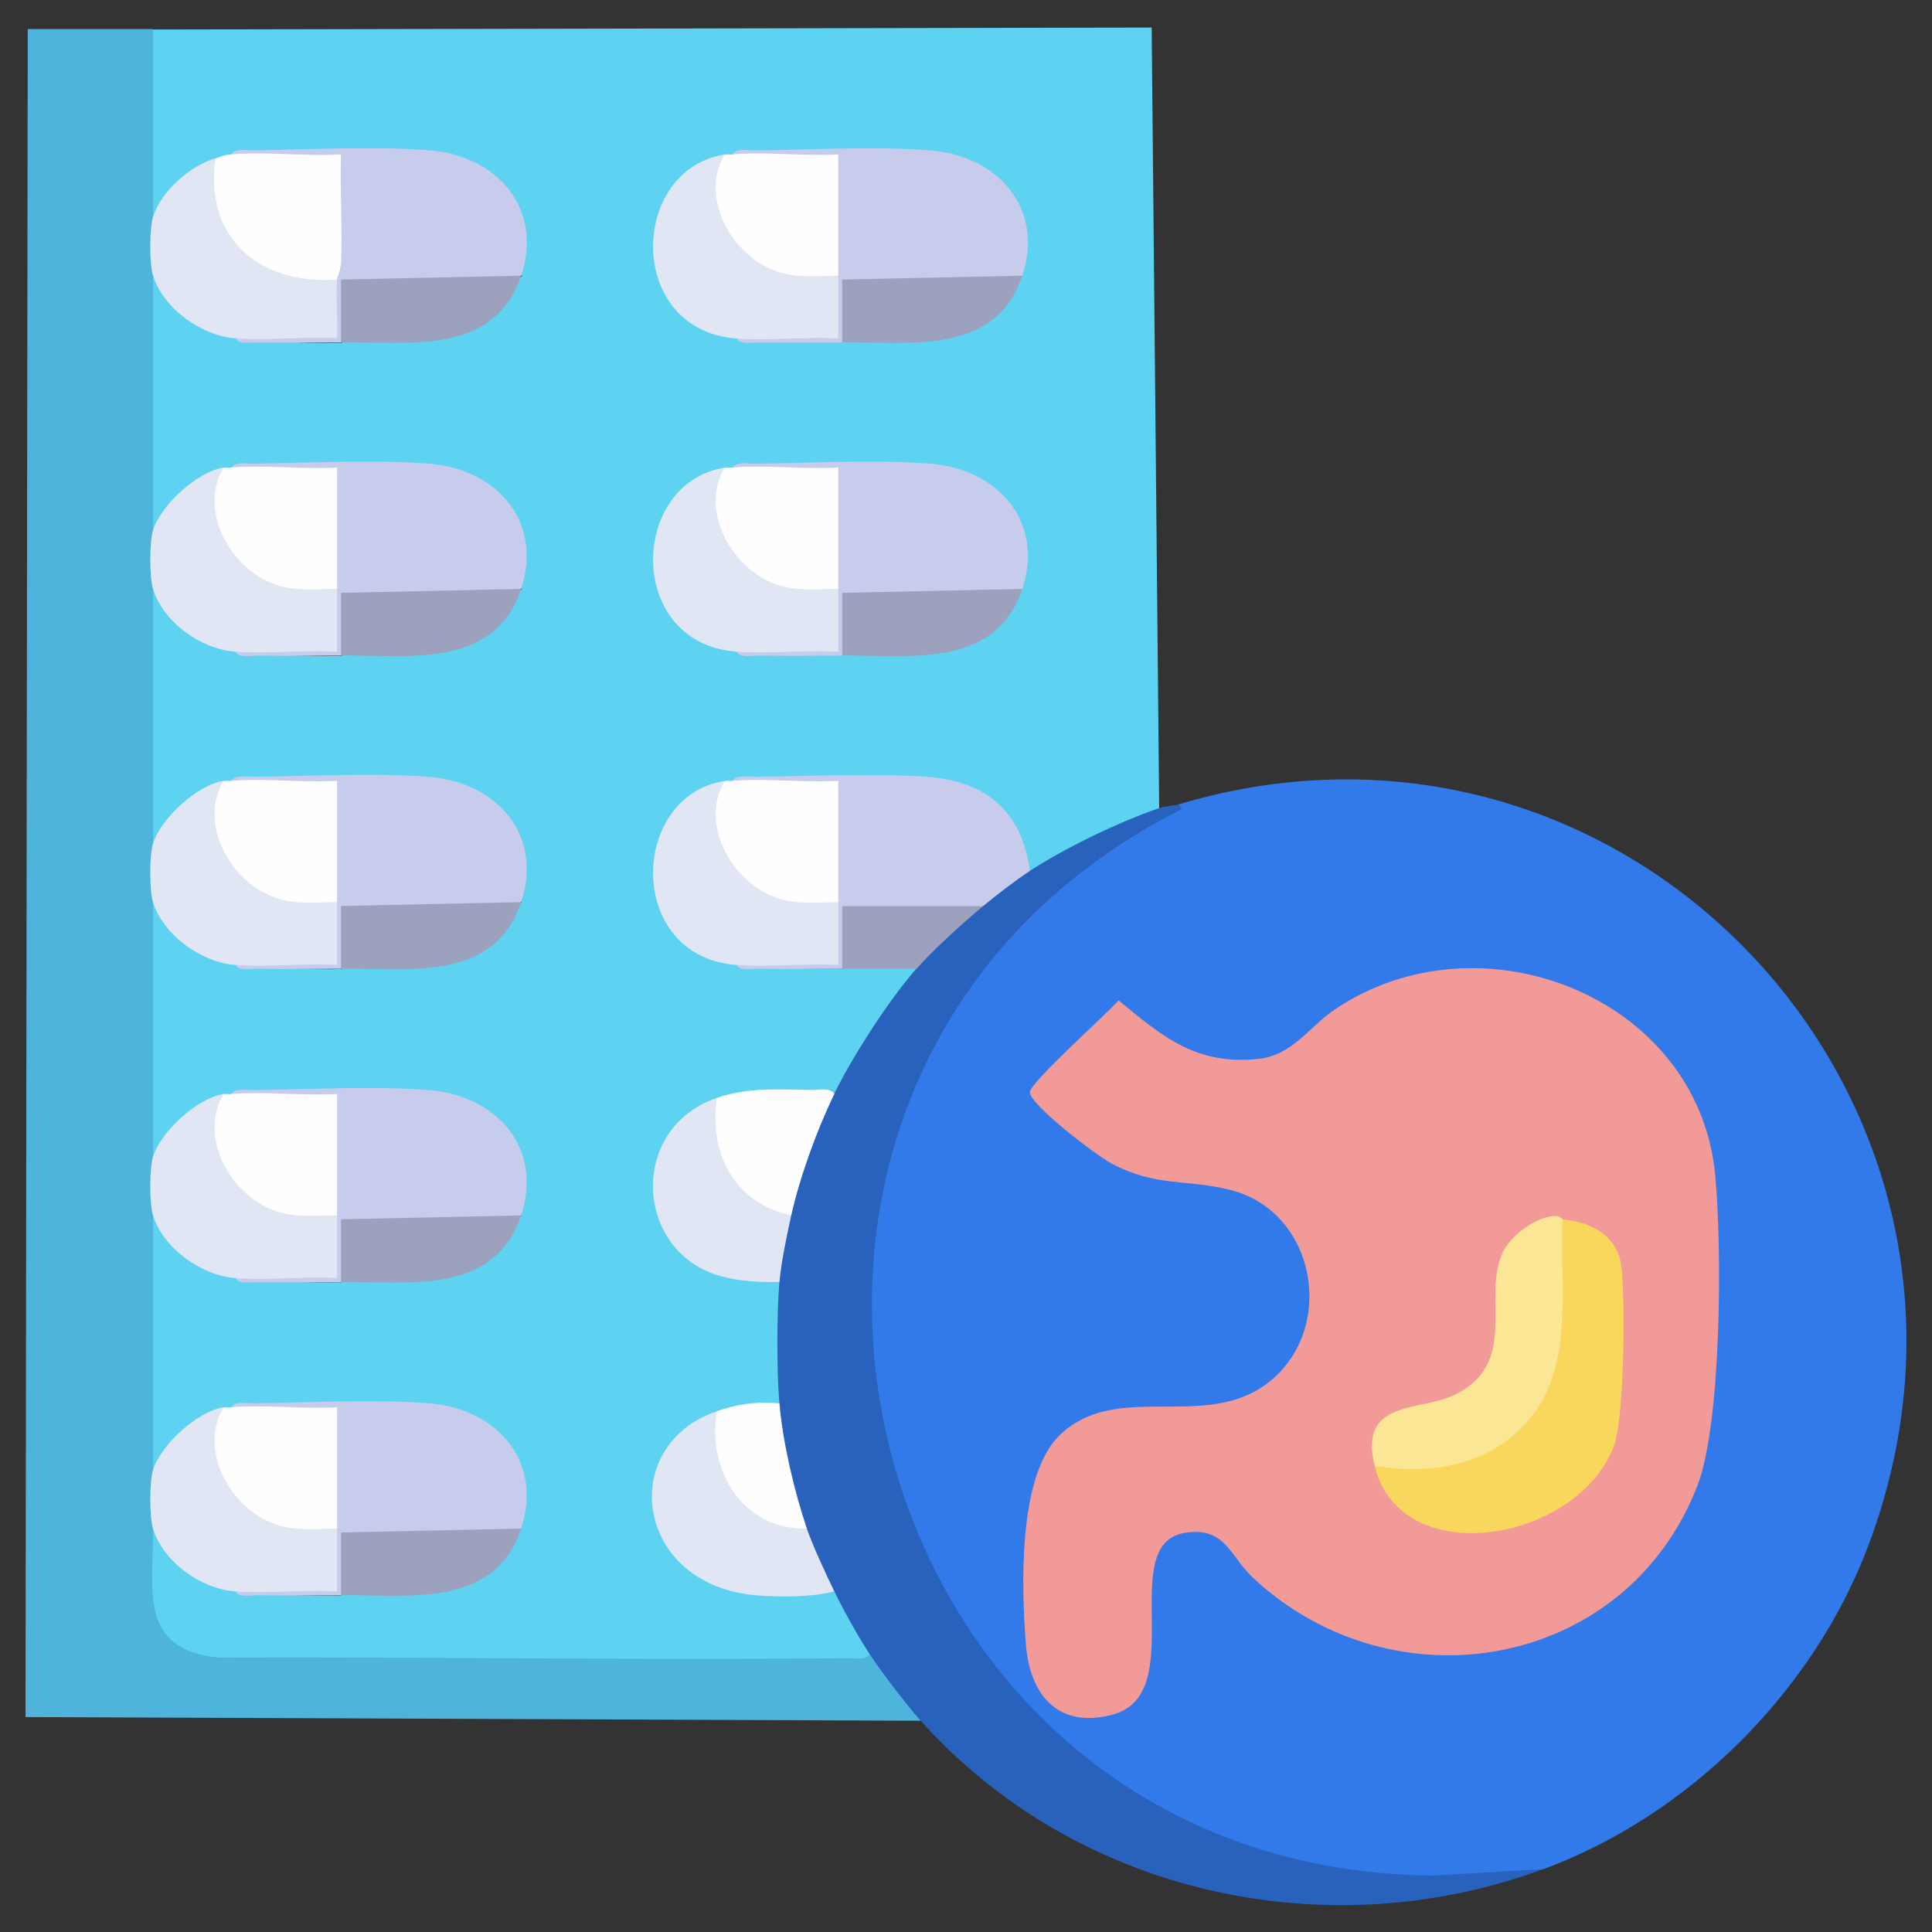 <?xml version="1.0" encoding="UTF-8"?>
<svg id="Layer_10" data-name="Layer 10" xmlns="http://www.w3.org/2000/svg" viewBox="0 0 200 200">
  <rect x="0" y="0" width="200" height="200" fill="#333333" stroke="none"/>
  <defs>
    <style>
      .cls-1 {
        fill: #5ed2f1;
      }

      .cls-2 {
        fill: #2862bd;
      }

      .cls-3 {
        fill: #3279e9;
      }

      .cls-4 {
        fill: #9ca1be;
      }

      .cls-5 {
        fill: #fbe696;
      }

      .cls-6 {
        fill: #e1e6f5;
      }

      .cls-7 {
        fill: #f19a98;
      }

      .cls-8 {
        fill: #9ca1bf;
      }

      .cls-9 {
        fill: #fefefe;
      }

      .cls-10 {
        fill: #c7ccec;
      }

      .cls-11 {
        fill: #4fb4db;
      }

      .cls-12 {
        fill: #f9d75d;
      }
    </style>
  </defs>
  <path class="cls-1" d="M120.01,83.66l-.24.65c-4.08,1.82-8.07,3.83-11.95,6.04l-1.18-.21-.94-.75c-.84-5.45-5.25-8.22-10.55-8.23l-7.7-.12c-.26-.28-.53-.49-.8-.51-3.54-.17-7.4-.14-10.8.29-.18,1.07-.48,1.02-.81,0l-1.07,1.09c-8.01,2.96-7.21,15.88,1.62,17.08l.67.89c3.52.3,7.17.43,10.94.41.04-.31.13-.78.35-.81.6-.08,6.47-.14,6.78,0s.45.49.57.81l.12,1.1c-2.9,3.57-5.43,7.48-7.57,11.55l-1.06.32c-2.33.48-4.87.6-7.61.39-1.74.45-3.26.45-4.55.02l-.44.97c-10,5.3-4.99,18.49,6.05,17.28l.87.8.76.79c-.21,3.65-.21,7.33,0,10.98l-.76.79c-.71.71-1.78.99-3.2.85-1.34.5-2.43.48-3.29-.04l-.45.96c-13.29,8.44-.28,20.65,11.81,17.04l.8.65.98.15,3.05,5.43-.38.91c.64.99-.05,1.21-1.04,1.27-22.42.08-45.17-.02-67.63-.27-6.72-.07-6.82-8.64-6.32-13.38l.81-.58.95.24c1.25,2.87,4.06,4.87,7.12,5.38l.45.86c3.5.32,7.15.46,10.94.41l.65-.81,7.64-.02c3.96-.19,7.86-1.66,9.34-5.63l1.02-.42-.57-.94c1.56-9.68-5.33-10.95-13.17-11.43-5.03-.31-9.98-.51-15.06-.46l-1.19.26c-.18,1.07-.48,1.02-.81,0-2.69,1.76-4.82,3.89-6.4,6.4l-.89.09-.81-.38v-25.48l.81-.49.95.24c1.25,2.87,4.06,4.87,7.12,5.38l.45.86c3.5.32,7.15.46,10.94.41l.65-.81,7.64-.02c3.96-.19,7.86-1.66,9.34-5.63l1.02-.42-.57-.94c1.56-9.68-5.33-10.95-13.17-11.43-5.03-.31-9.98-.51-15.06-.46l-1.19.26c-.18,1.07-.48,1.02-.81,0-2.69,1.76-4.82,3.89-6.4,6.4l-.89.09-.81-.38v-25.48l.81-.49.95.24c1.25,2.87,4.06,4.87,7.12,5.38l.45.86c3.5.32,7.15.46,10.94.41l.65-.81,7.64-.02c3.96-.19,7.86-1.66,9.34-5.63l1.02-.42-.57-.94c1.56-9.68-5.33-10.95-13.17-11.43-5.03-.31-9.98-.51-15.06-.46l-1.19.26c-.18,1.07-.48,1.02-.81,0-2.69,1.76-4.82,3.89-6.4,6.4l-.89.09-.81-.38v-25.48l.81-.49.95.24c1.25,2.87,4.06,4.87,7.12,5.38l.45.86c3.5.32,7.15.46,10.94.41l.65-.81,7.64-.02c3.96-.19,7.86-1.66,9.34-5.63l1.02-.42-.57-.94c1.56-9.68-5.33-10.95-13.17-11.43-5.03-.31-9.98-.51-15.06-.46l-1.19.26c-.18,1.07-.48,1.02-.81,0-2.69,1.76-4.82,3.89-6.4,6.4l-.89.09-.81-.38v-25.48l.81-.49.95.24c1.25,2.87,4.06,4.87,7.12,5.38l.45.86c3.5.32,7.15.46,10.94.41l.65-.81,7.64-.02c3.96-.19,7.86-1.66,9.34-5.63l1.02-.42-.57-.94c1.55-9.15-4.81-10.93-12.45-11.41-5.26-.33-10.45-.56-15.78-.48l-1.19.27c-.2,1.11-.91,1.3-1.62.41-1.04,1.21-2.33,2.35-3.86,3.41-.79,1.37-1.66,2.26-2.63,2.67l-.81-.37-.05-18.27H3.46s-.59-.81-.59-.81l116.35-.23.78,80.89Z"/>
  <path class="cls-3" d="M159.73,193.5c-24.48,5.63-49.99-5.92-62.47-28.33-16.41-29.46-6.47-67.36,24.77-81.91,46.8-13.96,88.62,31.18,71.35,76.82-5.7,15.06-18.55,27.86-33.65,33.43Z"/>
  <path class="cls-11" d="M2.87,3.01h12.97s0,19.46,0,19.46c.64.52.82,1.49.53,2.93.27,1.39.09,2.44-.53,3.15v26.35c.64.52.82,1.49.53,2.93.27,1.39.09,2.44-.53,3.15v26.35c.64.52.82,1.49.53,2.93.27,1.39.09,2.44-.53,3.15v26.35c.64.52.82,1.49.53,2.93.27,1.39.09,2.44-.53,3.15v26.35c.64.52.82,1.49.53,2.93.27,1.39.09,2.44-.53,3.15.04,6.39-1.54,12.44,6.74,13.32,21.73-.09,43.48.29,65.21.06.69,0,1.8.26,2.22-.41l.96-.03,4.59,6.01-.28.91-92.64-.38L2.87,3.01Z"/>
  <path class="cls-2" d="M122.03,83.26l.31.5c-54.63,27.51-35.2,109.78,25.91,110.4l11.48-.66c-22.5,8.3-48.4,2.53-64.45-15.4-1.5-1.68-4.02-5-5.27-6.89-1.14-1.73-2.74-4.61-3.65-6.49-1.26.17-3.29-4.63-3.42-5.71l.58-.77-1.08-.69c-1.14-3.65-2.02-7.41-2.47-11.21l.71-1.07c-.28-3.44-.27-9.12,0-12.56l-.76-.6c-.13-1.06.7-6.2,1.97-6.29l-.54-1.22c.94-3.69,2.24-7.28,3.82-10.74l1.18-.61c1.9-3.9,5.66-9.72,8.51-12.97l-.22-.97c1.31-1.93,4.84-4.96,7.11-5.51-.39-1.39,3.64-4.45,4.86-3.65,3.67-2.38,9.24-5.08,13.38-6.49.68-.23,1.43-.23,2.03-.41Z"/>
  <path class="cls-10" d="M53.94,28.54l-.71.83-16.88.37c-.28,1.6-.36,3.31-.24,5.12l-.81.58c-2.9.02-5.82.04-8.72,0-.69,0-1.8.26-2.22-.41,2.77-1.24,7.1-1.01,10.11-.48-.57-1.58-.89-4.39.43-5.6l-.69-.6c.22-3.98.43-7.97.62-11.96-2.7.63-6.73.57-9.68.32l-1.19-.74c.42-.67,1.54-.4,2.22-.41,5.71-.07,12.7-.45,18.26,0,6.99.55,11.83,6,9.51,12.98Z"/>
  <path class="cls-10" d="M105.82,28.54l-.71.83-16.88.37c-.28,1.6-.36,3.31-.24,5.12l-.81.58c-2.9.02-5.82.04-8.72,0-.69,0-1.8.26-2.22-.41l1.24-.75,8.49-.14v-17.67s.81-.49.81-.49c-.18.21-.36.41-.58.57-.68.49-7.65.31-9.15.17l-1.22-.74c.42-.67,1.54-.41,2.22-.41,5.72-.06,12.68-.45,18.26,0,6.99.55,11.83,6,9.51,12.98Z"/>
  <path class="cls-10" d="M105.82,60.97l-.71.83-16.88.37c-.28,1.6-.36,3.31-.24,5.12l-.81.58c-2.9.02-5.82.04-8.72,0-.69,0-1.8.26-2.22-.41l1.24-.75,8.49-.14v-17.67s.81-.49.81-.49c-.18.21-.36.41-.58.57-.68.49-7.65.31-9.15.17l-1.22-.74c.42-.67,1.54-.41,2.22-.41,5.72-.06,12.68-.45,18.26,0,6.99.55,11.83,6,9.51,12.98Z"/>
  <path class="cls-10" d="M53.94,60.97l-.71.83-16.88.37c-.28,1.6-.36,3.31-.24,5.12l-.81.58c-2.9.02-5.82.04-8.72,0-.69,0-1.8.26-2.22-.41l1.24-.75,8.49-.14v-17.67s.81-.49.81-.49c-.18.21-.36.41-.58.57-.68.49-7.65.31-9.15.17l-1.22-.74c.42-.67,1.54-.4,2.22-.41,5.71-.07,12.7-.45,18.26,0,6.99.55,11.83,6,9.51,12.98Z"/>
  <path class="cls-10" d="M53.94,125.82l-.71.83-16.88.37c-.28,1.6-.36,3.31-.24,5.12l-.81.58c-2.9.02-5.82.04-8.72,0-.69,0-1.8.26-2.22-.41l1.24-.75,8.49-.14v-17.67s.81-.49.81-.49c-.18.21-.36.41-.58.57-.68.49-7.65.31-9.15.17l-1.22-.74c.42-.67,1.54-.4,2.22-.41,5.71-.07,12.7-.45,18.26,0,6.99.55,11.83,6,9.51,12.98Z"/>
  <path class="cls-10" d="M53.94,93.39l-.71.83-16.88.37c-.28,1.6-.36,3.31-.24,5.12l-.81.58c-2.9.02-5.82.04-8.72,0-.69,0-1.8.26-2.22-.41l1.24-.75,8.49-.14v-17.67s.81-.49.81-.49c-.18.21-.36.41-.58.57-.68.49-7.65.31-9.15.17l-1.22-.74c.42-.67,1.54-.4,2.22-.41,5.71-.07,12.7-.45,18.26,0,6.99.55,11.83,6,9.51,12.98Z"/>
  <path class="cls-10" d="M53.94,158.24l-.71.83-16.88.37c-.28,1.6-.36,3.31-.24,5.12l-.81.58c-2.9.02-5.82.04-8.72,0-.69,0-1.8.26-2.22-.41l1.24-.75,8.49-.14v-17.67s.81-.49.81-.49c-.18.21-.36.41-.58.57-.68.49-7.65.31-9.15.17l-1.22-.74c.42-.67,1.54-.4,2.22-.41,5.71-.07,12.7-.45,18.26,0,6.99.55,11.83,6,9.51,12.98Z"/>
  <path class="cls-10" d="M106.63,90.15c-1.38.89-3.58,2.58-4.86,3.65l-1.96.81h-11.77s-.06,5.1-.06,5.1l-.81.58c-2.9,0-5.82.04-8.72,0-.69,0-1.8.26-2.22-.41l1.24-.75,8.49-.14v-17.67s.81-.49.81-.49c-.18.21-.36.41-.58.57-.68.49-7.65.31-9.15.17l-1.22-.74c.42-.67,1.54-.4,2.22-.41,5.65-.07,12.32-.39,17.86-.01,6.17.43,9.87,3.54,10.72,9.75Z"/>
  <path class="cls-6" d="M23.14,48.4l.45.87c-2.4,6.51,4.1,12.17,10.49,10.85v-11.12s.81-.59.81-.59v19.05c-3.44-.19-7.13.25-10.54,0-3.55-.26-7.41-3-8.51-6.49-.38-1.19-.38-4.89,0-6.08.82-2.61,4.54-6.04,7.3-6.49Z"/>
  <path class="cls-6" d="M23.14,113.25l.45.87c-2.4,6.51,4.1,12.17,10.49,10.85v-11.12s.81-.59.81-.59v19.05c-3.44-.19-7.13.25-10.54,0s-7.41-3-8.51-6.49c-.38-1.19-.38-4.89,0-6.08.82-2.61,4.54-6.04,7.3-6.49Z"/>
  <path class="cls-6" d="M23.14,80.83l.45.87c-2.4,6.51,4.1,12.17,10.49,10.85v-11.12s.81-.59.81-.59v19.05c-3.44-.19-7.13.25-10.54,0s-7.41-3-8.51-6.49c-.38-1.19-.38-4.89,0-6.08.82-2.61,4.54-6.04,7.3-6.49Z"/>
  <path class="cls-6" d="M23.14,145.68l.45.87c-2.4,6.51,4.1,12.17,10.49,10.85v-11.12s.81-.59.81-.59v19.05c-3.44-.19-7.13.25-10.54,0-3.55-.26-7.41-3-8.51-6.49-.38-1.19-.38-4.89,0-6.08.82-2.61,4.54-6.04,7.3-6.49Z"/>
  <path class="cls-6" d="M75.02,15.98l.45.87c-2.4,6.51,4.1,12.17,10.49,10.85v-11.12s.81-.59.81-.59v19.05c-3.44-.19-7.13.25-10.54,0-11.46-.85-11.12-17.46-1.22-19.05Z"/>
  <path class="cls-6" d="M75.02,48.4l.45.87c-2.4,6.51,4.1,12.17,10.49,10.85v-11.12s.81-.59.81-.59v19.05c-3.44-.19-7.13.25-10.54,0-11.46-.85-11.12-17.46-1.22-19.05Z"/>
  <path class="cls-6" d="M75.02,80.83l.45.87c-2.4,6.51,4.1,12.17,10.49,10.85v-11.12s.81-.59.81-.59v19.05c-3.44-.19-7.13.25-10.54,0-11.46-.85-11.12-17.46-1.22-19.05Z"/>
  <path class="cls-6" d="M22.33,16.38l.7.92c-.84,6.8,4.53,11.21,11.03,10.87l.83.77c-.11,2.01.08,4.07,0,6.08-3.45-.19-7.13.25-10.54,0s-7.41-3-8.51-6.49c-.38-1.19-.38-4.89,0-6.08.84-2.66,3.84-5.3,6.49-6.08Z"/>
  <path class="cls-6" d="M74.21,146.08l.71.77c-.62,5.12,2.46,10.34,7.94,10.58l.67.82c.61,1.79,1.98,4.71,2.84,6.49-2.25.6-5.57.6-7.92.42-12.78-.96-14.65-15.53-4.24-19.07Z"/>
  <path class="cls-6" d="M74.21,113.66l.71.84c-.51,4.62,1.78,9.09,6.45,10.35l.54.97c-.43,1.89-1.07,5.04-1.22,6.89-1.87.05-3.96-.07-5.77-.52-9.28-2.3-9.99-15.38-.72-18.53Z"/>
  <path class="cls-9" d="M23.95,15.98c3.63-.32,7.67.24,11.35,0-.12,3.71.15,7.46.01,11.18-.03.78-.4,1.44-.42,1.79-7.92.57-13.84-4.27-12.56-12.56.66-.2.69-.32,1.62-.41Z"/>
  <path class="cls-9" d="M23.95,113.25c3.52-.29,7.38.21,10.94,0v12.57c-2.88,0-5.06.38-7.67-1.04-3.88-2.11-6.5-7.46-4.08-11.52.25-.04.55.02.81,0Z"/>
  <path class="cls-9" d="M75.83,15.98c3.52-.29,7.38.21,10.94,0v12.57c-2.88,0-5.06.38-7.67-1.04-3.88-2.11-6.5-7.46-4.08-11.52.25-.04.55.02.81,0Z"/>
  <path class="cls-9" d="M23.95,48.4c3.52-.29,7.38.21,10.94,0v12.57c-2.88,0-5.06.38-7.67-1.04-3.88-2.11-6.5-7.46-4.08-11.52.25-.04.55.02.81,0Z"/>
  <path class="cls-9" d="M75.83,48.4c3.52-.29,7.38.21,10.94,0v12.57c-2.88,0-5.06.38-7.67-1.04-3.88-2.11-6.5-7.46-4.08-11.52.25-.04.55.02.81,0Z"/>
  <path class="cls-9" d="M23.95,80.83c3.52-.29,7.38.21,10.94,0v12.57c-2.88,0-5.06.38-7.67-1.04-3.88-2.11-6.5-7.46-4.08-11.52.25-.04.55.02.81,0Z"/>
  <path class="cls-9" d="M23.95,145.68c3.52-.29,7.38.21,10.94,0v12.57c-2.88,0-5.06.38-7.67-1.04-3.88-2.11-6.5-7.46-4.08-11.52.25-.04.55.02.81,0Z"/>
  <path class="cls-9" d="M75.83,80.83c3.52-.29,7.38.21,10.94,0v12.57c-2.88,0-5.06.38-7.67-1.04-3.88-2.11-6.5-7.46-4.08-11.52.25-.04.55.02.81,0Z"/>
  <path class="cls-9" d="M86.37,113.25c-1.8,3.7-3.56,8.56-4.46,12.56-5.86-1.24-8.56-6.41-7.7-12.16,3.34-1.14,6.44-.85,9.94-.82.68,0,1.8-.26,2.22.41Z"/>
  <path class="cls-4" d="M53.94,60.97c-2.74,8.28-11.62,6.84-18.64,6.89v-6.49s18.64-.4,18.64-.4Z"/>
  <path class="cls-4" d="M105.82,28.54c-2.74,8.27-11.62,6.85-18.64,6.89v-6.49s18.64-.4,18.64-.4Z"/>
  <path class="cls-4" d="M53.94,28.54c-2.74,8.28-11.62,6.84-18.64,6.89v-6.49s18.64-.4,18.64-.4Z"/>
  <path class="cls-4" d="M53.94,93.39c-2.74,8.28-11.62,6.84-18.64,6.89v-6.49s18.64-.4,18.64-.4Z"/>
  <path class="cls-4" d="M105.82,60.97c-2.74,8.27-11.62,6.85-18.64,6.89v-6.49s18.64-.4,18.64-.4Z"/>
  <path class="cls-4" d="M53.94,158.24c-2.74,8.28-11.62,6.84-18.64,6.89v-6.49s18.64-.4,18.64-.4Z"/>
  <path class="cls-4" d="M53.94,125.82c-2.74,8.28-11.62,6.84-18.64,6.89v-6.49s18.64-.4,18.64-.4Z"/>
  <path class="cls-9" d="M80.69,145.27c.32,3.99,1.55,9.17,2.84,12.97-6.61.15-10.37-5.98-9.32-12.16,2.25-.76,4.07-1.01,6.49-.81Z"/>
  <path class="cls-8" d="M101.77,93.8c-1.99,1.65-5.22,4.58-6.89,6.49h-7.7v-6.49s14.59,0,14.59,0Z"/>
  <path class="cls-7" d="M109.61,148.66c5.81-5.82,14.97-.5,21.53-5.42,7.28-5.46,5.22-17.82-3.82-20.07-4.57-1.14-7.54-.25-12.27-2.73-1.5-.79-8.44-6.06-8.44-7.38,0-.99,7.98-8.11,9.19-9.5,4.59,3.81,8.1,6.75,14.54,6.05,3.45-.38,5.2-3.33,7.85-5.12,15.03-10.14,37.58-1.32,39.36,17.08.71,7.34.7,25.66-1.83,32.21-7.37,19.09-31.43,23.18-46.01,9.55-2.4-2.24-2.87-5.34-7.06-4.65-7.22,1.18.62,16.71-7.51,18.83-5.65,1.48-8.54-2.09-8.94-7.29-.46-5.81-.84-17.31,3.4-21.55Z"/>
  <path class="cls-12" d="M142.3,151.76l.98-.67c16.14,2.04,18.93-11.04,17.64-24.07l.84-.79c2.81.27,5.57,1.52,6.05,4.69s.32,15.89-.71,18.69c-3.65,9.97-22.04,13.24-24.8,2.15Z"/>
  <path class="cls-5" d="M161.76,126.22c-.32,6.59,1.17,14.68-3.07,20.23-3.93,5.13-10.28,6.32-16.38,5.3-1.72-6.91,4.68-5.61,8.26-7.35,6.82-3.31,2.75-10.17,5.03-14.83.84-1.71,3.38-3.57,5.29-3.69.61-.04.81.32.88.33Z"/>
</svg>